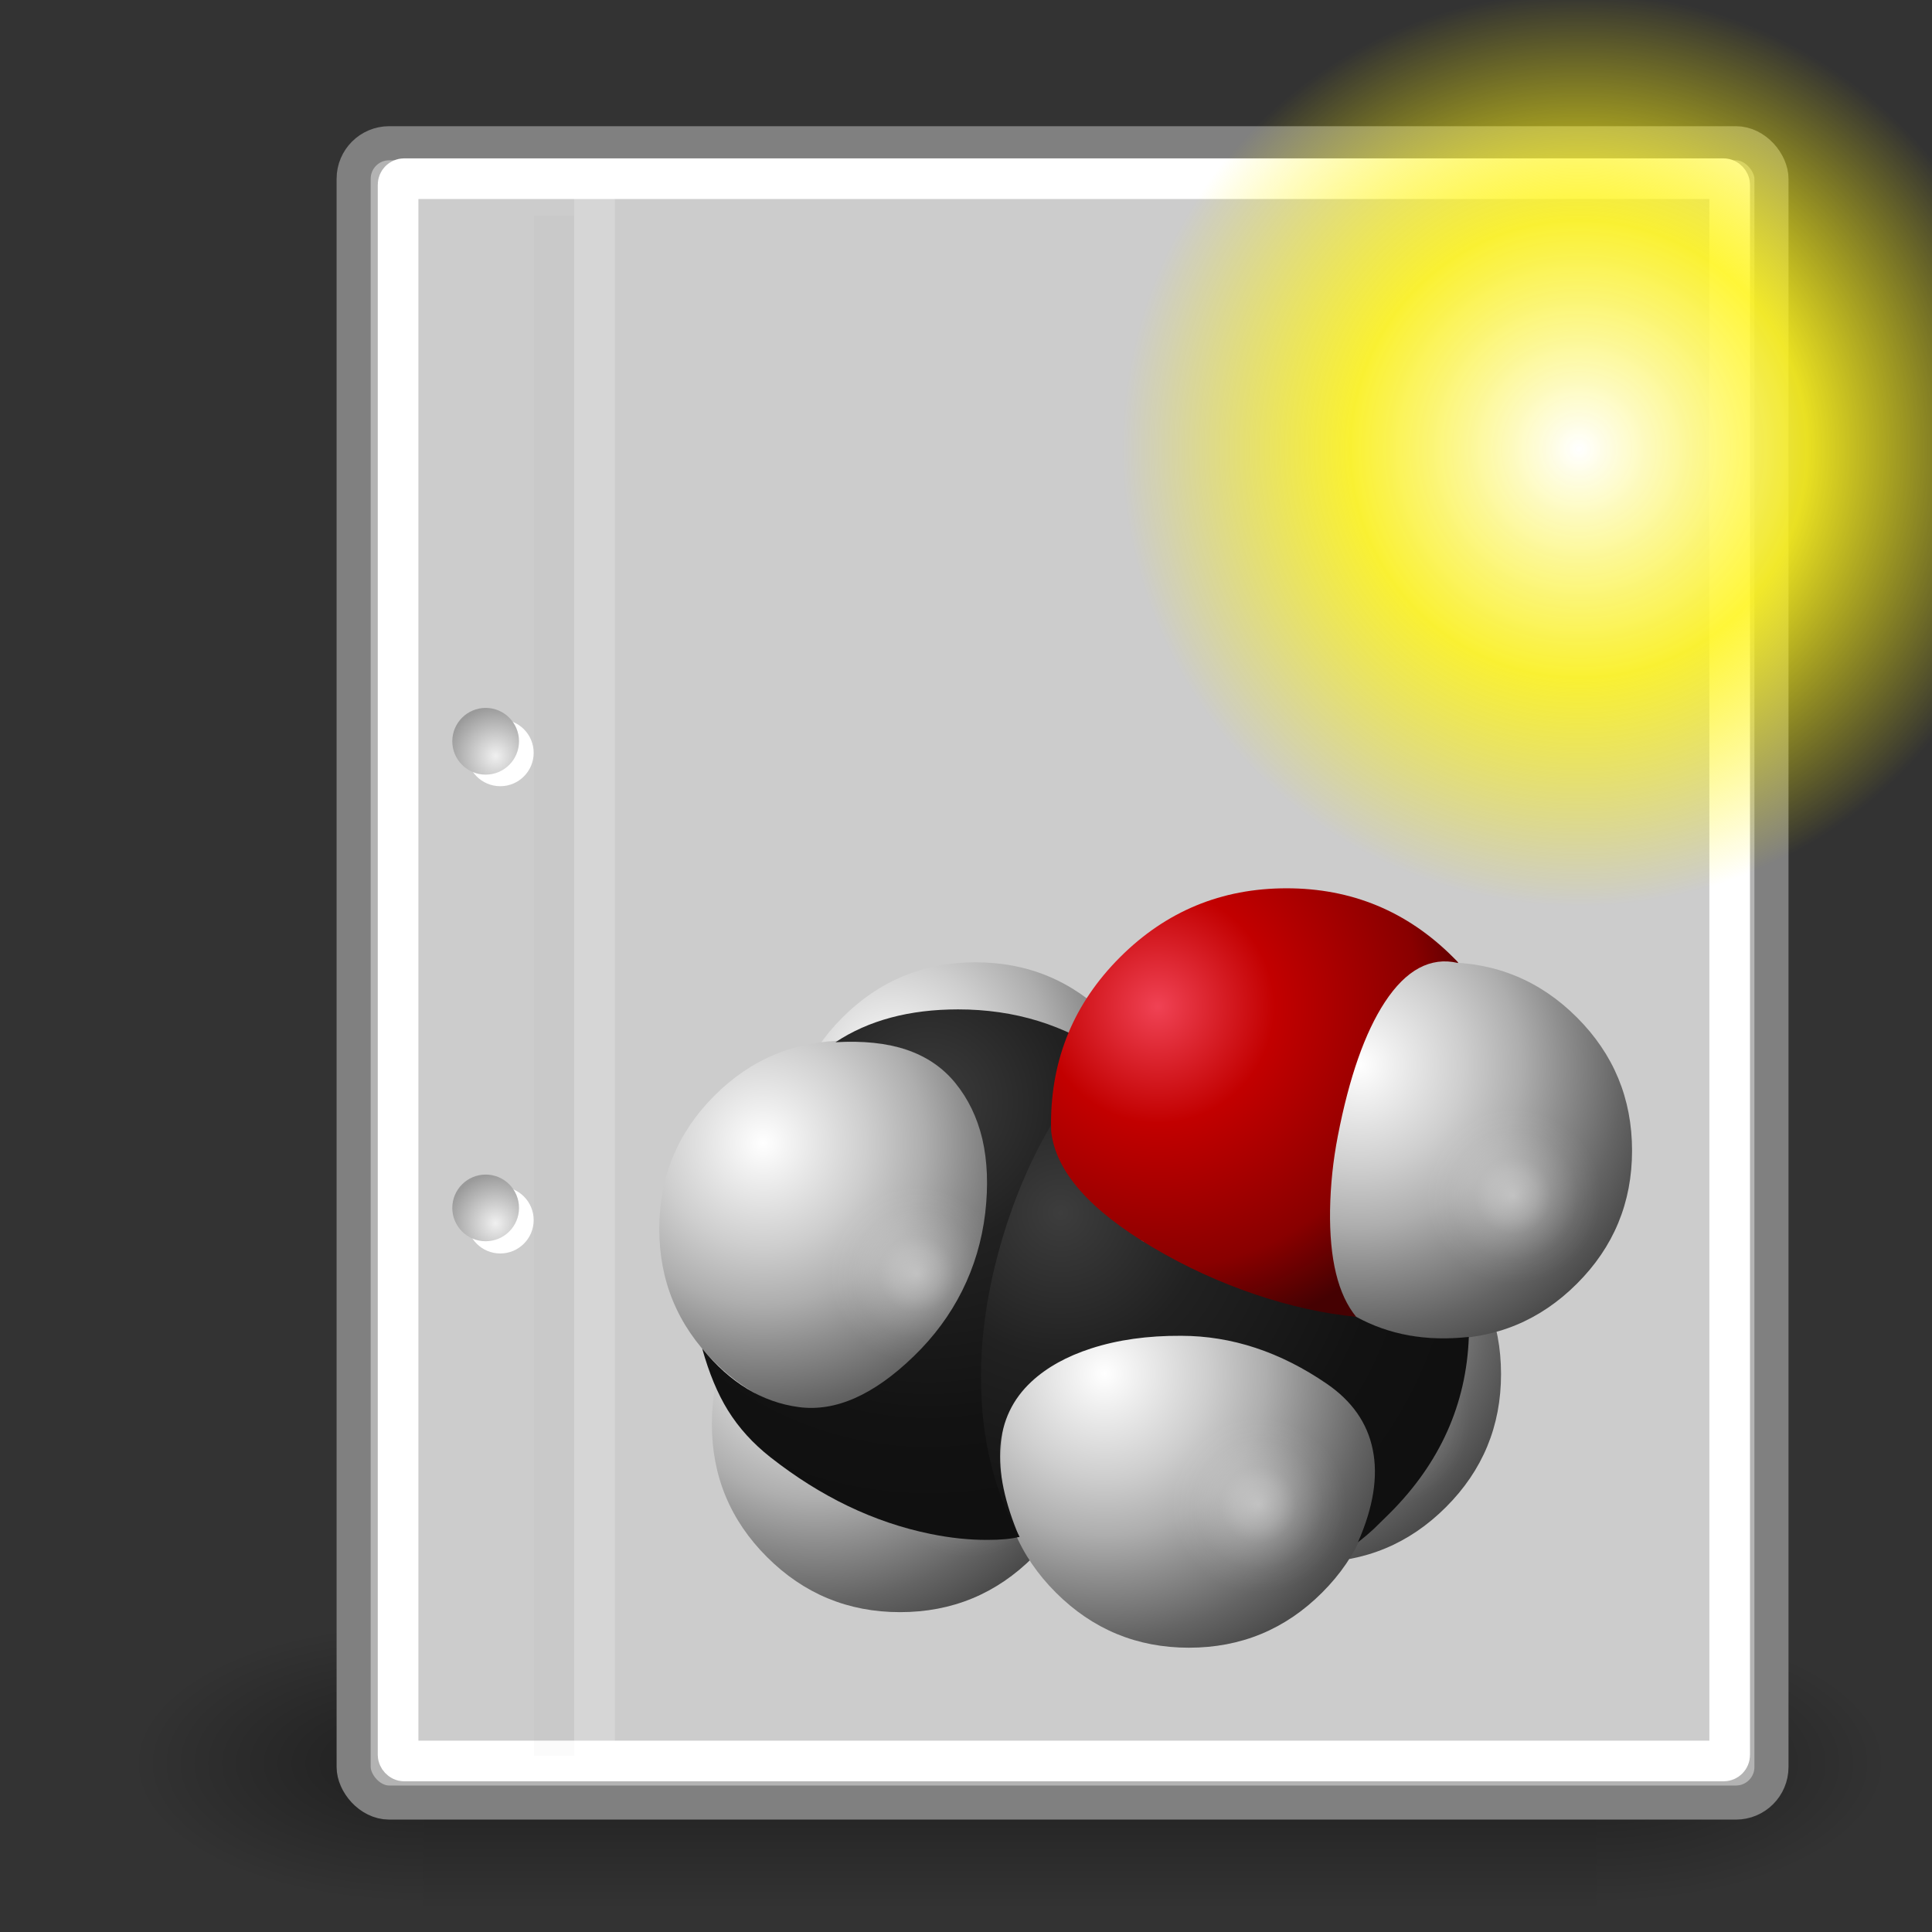 <?xml version="1.0" encoding="UTF-8" standalone="no"?>
<!-- Created with Inkscape (http://www.inkscape.org/) -->

<svg
   xmlns:dc="http://purl.org/dc/elements/1.1/"
   xmlns:cc="http://creativecommons.org/ns#"
   xmlns:rdf="http://www.w3.org/1999/02/22-rdf-syntax-ns#"
   xmlns:svg="http://www.w3.org/2000/svg"
   xmlns="http://www.w3.org/2000/svg"
   xmlns:xlink="http://www.w3.org/1999/xlink"
   xmlns:sodipodi="http://sodipodi.sourceforge.net/DTD/sodipodi-0.dtd"
   xmlns:inkscape="http://www.inkscape.org/namespaces/inkscape"
   width="64"
   height="64"
   id="svg249"
   sodipodi:version="0.32"
   inkscape:version="0.48.3.1 r9886"
   sodipodi:docname="NewProject.svg"
   inkscape:export-filename="/home/jimmac/gfx/novell/pdes/trunk/docs/BIGmime-text.png"
   inkscape:export-xdpi="240.00000"
   inkscape:export-ydpi="240.00000"
   inkscape:output_extension="org.inkscape.output.svg.inkscape"
   version="1.1">
  <rect width="100%" height="100%" fill="#333333" stroke="none"/>
  <defs
     id="defs3">
    <inkscape:perspective
       sodipodi:type="inkscape:persp3d"
       inkscape:vp_x="0 : 24 : 1"
       inkscape:vp_y="0 : 1000 : 0"
       inkscape:vp_z="48 : 24 : 1"
       inkscape:persp3d-origin="24 : 16 : 1"
       id="perspective69" />
    <radialGradient
       inkscape:collect="always"
       xlink:href="#linearGradient5060"
       id="radialGradient5031"
       gradientUnits="userSpaceOnUse"
       gradientTransform="matrix(-2.774,0,0,1.97,112.762,-872.885)"
       cx="605.714"
       cy="486.648"
       fx="605.714"
       fy="486.648"
       r="117.143" />
    <linearGradient
       inkscape:collect="always"
       id="linearGradient5060">
      <stop
         style="stop-color:black;stop-opacity:1;"
         offset="0"
         id="stop5062" />
      <stop
         style="stop-color:black;stop-opacity:0;"
         offset="1"
         id="stop5064" />
    </linearGradient>
    <radialGradient
       inkscape:collect="always"
       xlink:href="#linearGradient5060"
       id="radialGradient5029"
       gradientUnits="userSpaceOnUse"
       gradientTransform="matrix(2.774,0,0,1.97,-1891.633,-872.885)"
       cx="605.714"
       cy="486.648"
       fx="605.714"
       fy="486.648"
       r="117.143" />
    <linearGradient
       id="linearGradient5048">
      <stop
         style="stop-color:black;stop-opacity:0;"
         offset="0"
         id="stop5050" />
      <stop
         id="stop5056"
         offset="0.5"
         style="stop-color:black;stop-opacity:1;" />
      <stop
         style="stop-color:black;stop-opacity:0;"
         offset="1"
         id="stop5052" />
    </linearGradient>
    <linearGradient
       inkscape:collect="always"
       xlink:href="#linearGradient5048"
       id="linearGradient5027"
       gradientUnits="userSpaceOnUse"
       gradientTransform="matrix(2.774,0,0,1.97,-1892.179,-872.885)"
       x1="302.857"
       y1="366.648"
       x2="302.857"
       y2="609.505" />
    <linearGradient
       inkscape:collect="always"
       id="linearGradient4542">
      <stop
         style="stop-color:#000000;stop-opacity:1;"
         offset="0"
         id="stop4544" />
      <stop
         style="stop-color:#000000;stop-opacity:0;"
         offset="1"
         id="stop4546" />
    </linearGradient>
    <radialGradient
       inkscape:collect="always"
       xlink:href="#linearGradient4542"
       id="radialGradient4548"
       cx="24.307"
       cy="42.078"
       fx="24.307"
       fy="42.078"
       r="15.822"
       gradientTransform="matrix(1,0,0,0.285,0,30.089)"
       gradientUnits="userSpaceOnUse" />
    <linearGradient
       id="linearGradient15662">
      <stop
         style="stop-color:#ffffff;stop-opacity:1;"
         offset="0"
         id="stop15664" />
      <stop
         style="stop-color:#f8f8f8;stop-opacity:1;"
         offset="1"
         id="stop15666" />
    </linearGradient>
    <radialGradient
       gradientUnits="userSpaceOnUse"
       fy="64.568"
       fx="20.892"
       r="5.257"
       cy="64.568"
       cx="20.892"
       id="aigrd3">
      <stop
         id="stop15573"
         style="stop-color:#F0F0F0"
         offset="0" />
      <stop
         id="stop15575"
         style="stop-color:#9a9a9a;stop-opacity:1;"
         offset="1" />
    </radialGradient>
    <radialGradient
       gradientUnits="userSpaceOnUse"
       fy="114.568"
       fx="20.892"
       r="5.256"
       cy="114.568"
       cx="20.892"
       id="aigrd2">
      <stop
         id="stop15566"
         style="stop-color:#F0F0F0"
         offset="0" />
      <stop
         id="stop15568"
         style="stop-color:#9a9a9a;stop-opacity:1;"
         offset="1" />
    </radialGradient>
    <linearGradient
       id="linearGradient269">
      <stop
         style="stop-color:#a3a3a3;stop-opacity:1;"
         offset="0"
         id="stop270" />
      <stop
         style="stop-color:#4c4c4c;stop-opacity:1;"
         offset="1"
         id="stop271" />
    </linearGradient>
    <linearGradient
       id="linearGradient259">
      <stop
         style="stop-color:#fafafa;stop-opacity:1;"
         offset="0"
         id="stop260" />
      <stop
         style="stop-color:#bbbbbb;stop-opacity:1;"
         offset="1"
         id="stop261" />
    </linearGradient>
    <linearGradient
       id="linearGradient12512">
      <stop
         style="stop-color:#ffffff;stop-opacity:1;"
         offset="0"
         id="stop12513" />
      <stop
         style="stop-color:#fff520;stop-opacity:0.891;"
         offset="0.5"
         id="stop12517" />
      <stop
         style="stop-color:#fff300;stop-opacity:0;"
         offset="1"
         id="stop12514" />
    </linearGradient>
    <radialGradient
       inkscape:collect="always"
       xlink:href="#linearGradient12512"
       id="radialGradient278"
       gradientUnits="userSpaceOnUse"
       cx="55"
       cy="125"
       fx="55"
       fy="125"
       r="14.375" />
    <radialGradient
       inkscape:collect="always"
       xlink:href="#aigrd2"
       id="radialGradient2283"
       gradientUnits="userSpaceOnUse"
       gradientTransform="matrix(0.23,0,0,0.23,4.614,3.98)"
       cx="20.892"
       cy="114.568"
       fx="20.892"
       fy="114.568"
       r="5.256" />
    <radialGradient
       inkscape:collect="always"
       xlink:href="#aigrd3"
       id="radialGradient2285"
       gradientUnits="userSpaceOnUse"
       gradientTransform="matrix(0.23,0,0,0.23,4.614,3.98)"
       cx="20.892"
       cy="64.568"
       fx="20.892"
       fy="64.568"
       r="5.257" />
    <radialGradient
       id="Grad1"
       gradientUnits="userSpaceOnUse"
       gradientTransform="matrix(0.203,0,0,0.203,192.1,135.25)"
       r="819.2"
       cx="0"
       cy="0">
      <stop
         offset="0.0"
         stop-color="#FFFFFF"
         id="stop3889" />
      <stop
         offset="0.333"
         stop-color="#CECECE"
         id="stop3891" />
      <stop
         offset="0.518"
         stop-color="#AEAEAE"
         id="stop3893" />
      <stop
         offset="0.651"
         stop-color="#8F8F8F"
         id="stop3895" />
      <stop
         offset="0.847"
         stop-color="#646464"
         id="stop3897" />
      <stop
         offset="1.0"
         stop-color="#484848"
         id="stop3899" />
    </radialGradient>
    <radialGradient
       id="Grad2"
       gradientUnits="userSpaceOnUse"
       gradientTransform="matrix(0.057,0,0,0.057,274.2,205.2)"
       r="819.2"
       cx="0"
       cy="0">
      <stop
         offset="0.0"
         stop-color="#FFFFFF"
         stop-opacity="0.451"
         id="stop3902" />
      <stop
         offset="0.271"
         stop-color="#FFFFFF"
         stop-opacity="0.306"
         id="stop3904" />
      <stop
         offset="0.439"
         stop-color="#FFFFFF"
         stop-opacity="0.176"
         id="stop3906" />
      <stop
         offset="0.741"
         stop-color="#FFFFFF"
         stop-opacity="0.051"
         id="stop3908" />
      <stop
         offset="1.0"
         stop-color="#FFFFFF"
         stop-opacity="0.0"
         id="stop3910" />
    </radialGradient>
    <radialGradient
       id="Grad3"
       gradientUnits="userSpaceOnUse"
       gradientTransform="matrix(0.203,0,0,0.203,151.75,281.3)"
       r="819.2"
       cx="0"
       cy="0">
      <stop
         offset="0.0"
         stop-color="#FFFFFF"
         id="stop3913" />
      <stop
         offset="0.333"
         stop-color="#CECECE"
         id="stop3915" />
      <stop
         offset="0.518"
         stop-color="#AEAEAE"
         id="stop3917" />
      <stop
         offset="0.651"
         stop-color="#8F8F8F"
         id="stop3919" />
      <stop
         offset="0.847"
         stop-color="#646464"
         id="stop3921" />
      <stop
         offset="1.0"
         stop-color="#484848"
         id="stop3923" />
    </radialGradient>
    <radialGradient
       id="Grad4"
       gradientUnits="userSpaceOnUse"
       gradientTransform="matrix(0.057,0,0,0.057,233.9,351.25)"
       r="819.2"
       cx="0"
       cy="0">
      <stop
         offset="0.0"
         stop-color="#FFFFFF"
         stop-opacity="0.451"
         id="stop3926" />
      <stop
         offset="0.271"
         stop-color="#FFFFFF"
         stop-opacity="0.306"
         id="stop3928" />
      <stop
         offset="0.439"
         stop-color="#FFFFFF"
         stop-opacity="0.176"
         id="stop3930" />
      <stop
         offset="0.741"
         stop-color="#FFFFFF"
         stop-opacity="0.051"
         id="stop3932" />
      <stop
         offset="1.0"
         stop-color="#FFFFFF"
         stop-opacity="0.0"
         id="stop3934" />
    </radialGradient>
    <radialGradient
       id="Grad5"
       gradientUnits="userSpaceOnUse"
       gradientTransform="matrix(0.203,0,0,0.203,123.65,177.05)"
       r="819.2"
       cx="0"
       cy="0">
      <stop
         offset="0.0"
         stop-color="#FFFFFF"
         id="stop3937" />
      <stop
         offset="0.333"
         stop-color="#CECECE"
         id="stop3939" />
      <stop
         offset="0.518"
         stop-color="#AEAEAE"
         id="stop3941" />
      <stop
         offset="0.651"
         stop-color="#8F8F8F"
         id="stop3943" />
      <stop
         offset="0.847"
         stop-color="#646464"
         id="stop3945" />
      <stop
         offset="1.0"
         stop-color="#484848"
         id="stop3947" />
    </radialGradient>
    <radialGradient
       id="Grad6"
       gradientUnits="userSpaceOnUse"
       gradientTransform="matrix(0.057,0,0,0.057,205.75,247)"
       r="819.2"
       cx="0"
       cy="0">
      <stop
         offset="0.0"
         stop-color="#FFFFFF"
         stop-opacity="0.451"
         id="stop3950" />
      <stop
         offset="0.271"
         stop-color="#FFFFFF"
         stop-opacity="0.306"
         id="stop3952" />
      <stop
         offset="0.439"
         stop-color="#FFFFFF"
         stop-opacity="0.176"
         id="stop3954" />
      <stop
         offset="0.741"
         stop-color="#FFFFFF"
         stop-opacity="0.051"
         id="stop3956" />
      <stop
         offset="1.0"
         stop-color="#FFFFFF"
         stop-opacity="0.0"
         id="stop3958" />
    </radialGradient>
    <radialGradient
       id="Grad7"
       gradientUnits="userSpaceOnUse"
       gradientTransform="matrix(0.203,0,0,0.203,372.25,254.65)"
       r="819.2"
       cx="0"
       cy="0">
      <stop
         offset="0.0"
         stop-color="#FFFFFF"
         id="stop3961" />
      <stop
         offset="0.333"
         stop-color="#CECECE"
         id="stop3963" />
      <stop
         offset="0.518"
         stop-color="#AEAEAE"
         id="stop3965" />
      <stop
         offset="0.651"
         stop-color="#8F8F8F"
         id="stop3967" />
      <stop
         offset="0.847"
         stop-color="#646464"
         id="stop3969" />
      <stop
         offset="1.0"
         stop-color="#484848"
         id="stop3971" />
    </radialGradient>
    <radialGradient
       id="Grad8"
       gradientUnits="userSpaceOnUse"
       gradientTransform="matrix(0.057,0,0,0.057,454.4,324.6)"
       r="819.2"
       cx="0"
       cy="0">
      <stop
         offset="0.0"
         stop-color="#FFFFFF"
         stop-opacity="0.451"
         id="stop3974" />
      <stop
         offset="0.271"
         stop-color="#FFFFFF"
         stop-opacity="0.306"
         id="stop3976" />
      <stop
         offset="0.439"
         stop-color="#FFFFFF"
         stop-opacity="0.176"
         id="stop3978" />
      <stop
         offset="0.741"
         stop-color="#FFFFFF"
         stop-opacity="0.051"
         id="stop3980" />
      <stop
         offset="1.0"
         stop-color="#FFFFFF"
         stop-opacity="0.0"
         id="stop3982" />
    </radialGradient>
    <radialGradient
       id="Grad9"
       gradientUnits="userSpaceOnUse"
       gradientTransform="matrix(0.203,0,0,0.203,442.25,135.25)"
       r="819.2"
       cx="0"
       cy="0">
      <stop
         offset="0.0"
         stop-color="#FFFFFF"
         id="stop3985" />
      <stop
         offset="0.333"
         stop-color="#CECECE"
         id="stop3987" />
      <stop
         offset="0.518"
         stop-color="#AEAEAE"
         id="stop3989" />
      <stop
         offset="0.651"
         stop-color="#8F8F8F"
         id="stop3991" />
      <stop
         offset="0.847"
         stop-color="#646464"
         id="stop3993" />
      <stop
         offset="1.0"
         stop-color="#484848"
         id="stop3995" />
    </radialGradient>
    <radialGradient
       id="Grad10"
       gradientUnits="userSpaceOnUse"
       gradientTransform="matrix(0.057,0,0,0.057,524.35,205.2)"
       r="819.2"
       cx="0"
       cy="0">
      <stop
         offset="0.0"
         stop-color="#FFFFFF"
         stop-opacity="0.451"
         id="stop3998" />
      <stop
         offset="0.271"
         stop-color="#FFFFFF"
         stop-opacity="0.306"
         id="stop4000" />
      <stop
         offset="0.439"
         stop-color="#FFFFFF"
         stop-opacity="0.176"
         id="stop4002" />
      <stop
         offset="0.741"
         stop-color="#FFFFFF"
         stop-opacity="0.051"
         id="stop4004" />
      <stop
         offset="1.0"
         stop-color="#FFFFFF"
         stop-opacity="0.0"
         id="stop4006" />
    </radialGradient>
    <radialGradient
       id="Grad11"
       gradientUnits="userSpaceOnUse"
       gradientTransform="matrix(0.203,0,0,0.203,306.1,300.3)"
       r="819.2"
       cx="0"
       cy="0">
      <stop
         offset="0.0"
         stop-color="#FFFFFF"
         id="stop4009" />
      <stop
         offset="0.333"
         stop-color="#CECECE"
         id="stop4011" />
      <stop
         offset="0.518"
         stop-color="#AEAEAE"
         id="stop4013" />
      <stop
         offset="0.651"
         stop-color="#8F8F8F"
         id="stop4015" />
      <stop
         offset="0.847"
         stop-color="#646464"
         id="stop4017" />
      <stop
         offset="1.0"
         stop-color="#484848"
         id="stop4019" />
    </radialGradient>
    <radialGradient
       id="Grad12"
       gradientUnits="userSpaceOnUse"
       gradientTransform="matrix(0.057,0,0,0.057,388.25,370.25)"
       r="819.2"
       cx="0"
       cy="0">
      <stop
         offset="0.0"
         stop-color="#FFFFFF"
         stop-opacity="0.451"
         id="stop4022" />
      <stop
         offset="0.271"
         stop-color="#FFFFFF"
         stop-opacity="0.306"
         id="stop4024" />
      <stop
         offset="0.439"
         stop-color="#FFFFFF"
         stop-opacity="0.176"
         id="stop4026" />
      <stop
         offset="0.741"
         stop-color="#FFFFFF"
         stop-opacity="0.051"
         id="stop4028" />
      <stop
         offset="1.0"
         stop-color="#FFFFFF"
         stop-opacity="0.0"
         id="stop4030" />
    </radialGradient>
    <radialGradient
       id="Grad13"
       gradientUnits="userSpaceOnUse"
       gradientTransform="matrix(0.293,0,0,0.293,282.6,214.3)"
       r="819.2"
       cx="0"
       cy="0">
      <stop
         offset="0.0"
         stop-color="#3D3D3D"
         id="stop4033" />
      <stop
         offset="0.322"
         stop-color="#212121"
         id="stop4035" />
      <stop
         offset="0.722"
         stop-color="#121212"
         id="stop4037" />
      <stop
         offset="0.929"
         stop-color="#101010"
         id="stop4039" />
    </radialGradient>
    <radialGradient
       id="Grad14"
       gradientUnits="userSpaceOnUse"
       gradientTransform="matrix(0.291,0,0,0.291,211.9,155)"
       r="819.2"
       cx="0"
       cy="0">
      <stop
         offset="0.0"
         stop-color="#3D3D3D"
         id="stop4042" />
      <stop
         offset="0.322"
         stop-color="#212121"
         id="stop4044" />
      <stop
         offset="0.722"
         stop-color="#121212"
         id="stop4046" />
      <stop
         offset="0.929"
         stop-color="#101010"
         id="stop4048" />
    </radialGradient>
    <radialGradient
       id="Grad15"
       gradientUnits="userSpaceOnUse"
       gradientTransform="matrix(0.236,0,0,0.236,334.5,104.15)"
       r="819.2"
       cx="0"
       cy="0">
      <stop
         offset="0.0"
         stop-color="#F04254"
         id="stop4051" />
      <stop
         offset="0.322"
         stop-color="#C20000"
         id="stop4053" />
      <stop
         offset="0.722"
         stop-color="#890000"
         id="stop4055" />
      <stop
         offset="0.929"
         stop-color="#450102"
         id="stop4057" />
    </radialGradient>
    <radialGradient
       inkscape:collect="always"
       xlink:href="#linearGradient259-6"
       id="radialGradient7972-2"
       gradientUnits="userSpaceOnUse"
       gradientTransform="matrix(1.293,0,0,1.401,130.644,-80.973)"
       cx="33.967"
       cy="35.737"
       fx="33.967"
       fy="35.737"
       r="86.708" />
    <linearGradient
       id="linearGradient259-6">
      <stop
         style="stop-color:#fafafa;stop-opacity:1;"
         offset="0"
         id="stop260-1" />
      <stop
         style="stop-color:#bbbbbb;stop-opacity:1;"
         offset="1"
         id="stop261-5" />
    </linearGradient>
    <radialGradient
       inkscape:collect="always"
       xlink:href="#linearGradient269-7"
       id="radialGradient7974-0"
       gradientUnits="userSpaceOnUse"
       gradientTransform="matrix(1.303,0,0,1.39,135.157,-80.103)"
       cx="8.824"
       cy="3.756"
       fx="8.824"
       fy="3.756"
       r="37.752" />
    <linearGradient
       id="linearGradient269-7">
      <stop
         style="stop-color:#a3a3a3;stop-opacity:1;"
         offset="0"
         id="stop270-6" />
      <stop
         style="stop-color:#4c4c4c;stop-opacity:1;"
         offset="1"
         id="stop271-3" />
    </linearGradient>
    <radialGradient
       id="Grad1-4"
       gradientUnits="userSpaceOnUse"
       gradientTransform="matrix(0.203,0,0,0.203,192.1,135.25)"
       r="819.2"
       cx="0"
       cy="0">
      <stop
         offset="0.0"
         stop-color="#FFFFFF"
         id="stop3889-5" />
      <stop
         offset="0.333"
         stop-color="#CECECE"
         id="stop3891-4" />
      <stop
         offset="0.518"
         stop-color="#AEAEAE"
         id="stop3893-3" />
      <stop
         offset="0.651"
         stop-color="#8F8F8F"
         id="stop3895-6" />
      <stop
         offset="0.847"
         stop-color="#646464"
         id="stop3897-4" />
      <stop
         offset="1.0"
         stop-color="#484848"
         id="stop3899-4" />
    </radialGradient>
    <radialGradient
       id="Grad2-8"
       gradientUnits="userSpaceOnUse"
       gradientTransform="matrix(0.057,0,0,0.057,274.2,205.2)"
       r="819.2"
       cx="0"
       cy="0">
      <stop
         offset="0.0"
         stop-color="#FFFFFF"
         stop-opacity="0.451"
         id="stop3902-1" />
      <stop
         offset="0.271"
         stop-color="#FFFFFF"
         stop-opacity="0.306"
         id="stop3904-4" />
      <stop
         offset="0.439"
         stop-color="#FFFFFF"
         stop-opacity="0.176"
         id="stop3906-4" />
      <stop
         offset="0.741"
         stop-color="#FFFFFF"
         stop-opacity="0.051"
         id="stop3908-6" />
      <stop
         offset="1.0"
         stop-color="#FFFFFF"
         stop-opacity="0.0"
         id="stop3910-7" />
    </radialGradient>
    <radialGradient
       id="Grad3-7"
       gradientUnits="userSpaceOnUse"
       gradientTransform="matrix(0.203,0,0,0.203,151.75,281.3)"
       r="819.2"
       cx="0"
       cy="0">
      <stop
         offset="0.0"
         stop-color="#FFFFFF"
         id="stop3913-7" />
      <stop
         offset="0.333"
         stop-color="#CECECE"
         id="stop3915-9" />
      <stop
         offset="0.518"
         stop-color="#AEAEAE"
         id="stop3917-1" />
      <stop
         offset="0.651"
         stop-color="#8F8F8F"
         id="stop3919-1" />
      <stop
         offset="0.847"
         stop-color="#646464"
         id="stop3921-7" />
      <stop
         offset="1.0"
         stop-color="#484848"
         id="stop3923-8" />
    </radialGradient>
    <radialGradient
       id="Grad4-5"
       gradientUnits="userSpaceOnUse"
       gradientTransform="matrix(0.057,0,0,0.057,233.9,351.25)"
       r="819.2"
       cx="0"
       cy="0">
      <stop
         offset="0.0"
         stop-color="#FFFFFF"
         stop-opacity="0.451"
         id="stop3926-0" />
      <stop
         offset="0.271"
         stop-color="#FFFFFF"
         stop-opacity="0.306"
         id="stop3928-2" />
      <stop
         offset="0.439"
         stop-color="#FFFFFF"
         stop-opacity="0.176"
         id="stop3930-6" />
      <stop
         offset="0.741"
         stop-color="#FFFFFF"
         stop-opacity="0.051"
         id="stop3932-0" />
      <stop
         offset="1.0"
         stop-color="#FFFFFF"
         stop-opacity="0.0"
         id="stop3934-5" />
    </radialGradient>
    <radialGradient
       id="Grad5-1"
       gradientUnits="userSpaceOnUse"
       gradientTransform="matrix(0.203,0,0,0.203,123.65,177.05)"
       r="819.2"
       cx="0"
       cy="0">
      <stop
         offset="0.0"
         stop-color="#FFFFFF"
         id="stop3937-7" />
      <stop
         offset="0.333"
         stop-color="#CECECE"
         id="stop3939-3" />
      <stop
         offset="0.518"
         stop-color="#AEAEAE"
         id="stop3941-5" />
      <stop
         offset="0.651"
         stop-color="#8F8F8F"
         id="stop3943-8" />
      <stop
         offset="0.847"
         stop-color="#646464"
         id="stop3945-0" />
      <stop
         offset="1.0"
         stop-color="#484848"
         id="stop3947-2" />
    </radialGradient>
    <radialGradient
       id="Grad6-2"
       gradientUnits="userSpaceOnUse"
       gradientTransform="matrix(0.057,0,0,0.057,205.75,247)"
       r="819.2"
       cx="0"
       cy="0">
      <stop
         offset="0.0"
         stop-color="#FFFFFF"
         stop-opacity="0.451"
         id="stop3950-5" />
      <stop
         offset="0.271"
         stop-color="#FFFFFF"
         stop-opacity="0.306"
         id="stop3952-0" />
      <stop
         offset="0.439"
         stop-color="#FFFFFF"
         stop-opacity="0.176"
         id="stop3954-7" />
      <stop
         offset="0.741"
         stop-color="#FFFFFF"
         stop-opacity="0.051"
         id="stop3956-0" />
      <stop
         offset="1.0"
         stop-color="#FFFFFF"
         stop-opacity="0.0"
         id="stop3958-8" />
    </radialGradient>
    <radialGradient
       id="Grad7-8"
       gradientUnits="userSpaceOnUse"
       gradientTransform="matrix(0.203,0,0,0.203,372.25,254.65)"
       r="819.2"
       cx="0"
       cy="0">
      <stop
         offset="0.0"
         stop-color="#FFFFFF"
         id="stop3961-4" />
      <stop
         offset="0.333"
         stop-color="#CECECE"
         id="stop3963-2" />
      <stop
         offset="0.518"
         stop-color="#AEAEAE"
         id="stop3965-6" />
      <stop
         offset="0.651"
         stop-color="#8F8F8F"
         id="stop3967-3" />
      <stop
         offset="0.847"
         stop-color="#646464"
         id="stop3969-1" />
      <stop
         offset="1.0"
         stop-color="#484848"
         id="stop3971-3" />
    </radialGradient>
    <radialGradient
       id="Grad8-2"
       gradientUnits="userSpaceOnUse"
       gradientTransform="matrix(0.057,0,0,0.057,454.4,324.6)"
       r="819.2"
       cx="0"
       cy="0">
      <stop
         offset="0.0"
         stop-color="#FFFFFF"
         stop-opacity="0.451"
         id="stop3974-4" />
      <stop
         offset="0.271"
         stop-color="#FFFFFF"
         stop-opacity="0.306"
         id="stop3976-5" />
      <stop
         offset="0.439"
         stop-color="#FFFFFF"
         stop-opacity="0.176"
         id="stop3978-9" />
      <stop
         offset="0.741"
         stop-color="#FFFFFF"
         stop-opacity="0.051"
         id="stop3980-3" />
      <stop
         offset="1.0"
         stop-color="#FFFFFF"
         stop-opacity="0.0"
         id="stop3982-2" />
    </radialGradient>
    <radialGradient
       id="Grad9-2"
       gradientUnits="userSpaceOnUse"
       gradientTransform="matrix(0.203,0,0,0.203,442.25,135.25)"
       r="819.2"
       cx="0"
       cy="0">
      <stop
         offset="0.0"
         stop-color="#FFFFFF"
         id="stop3985-7" />
      <stop
         offset="0.333"
         stop-color="#CECECE"
         id="stop3987-1" />
      <stop
         offset="0.518"
         stop-color="#AEAEAE"
         id="stop3989-2" />
      <stop
         offset="0.651"
         stop-color="#8F8F8F"
         id="stop3991-2" />
      <stop
         offset="0.847"
         stop-color="#646464"
         id="stop3993-2" />
      <stop
         offset="1.0"
         stop-color="#484848"
         id="stop3995-1" />
    </radialGradient>
    <radialGradient
       id="Grad10-8"
       gradientUnits="userSpaceOnUse"
       gradientTransform="matrix(0.057,0,0,0.057,524.35,205.2)"
       r="819.2"
       cx="0"
       cy="0">
      <stop
         offset="0.0"
         stop-color="#FFFFFF"
         stop-opacity="0.451"
         id="stop3998-7" />
      <stop
         offset="0.271"
         stop-color="#FFFFFF"
         stop-opacity="0.306"
         id="stop4000-9" />
      <stop
         offset="0.439"
         stop-color="#FFFFFF"
         stop-opacity="0.176"
         id="stop4002-8" />
      <stop
         offset="0.741"
         stop-color="#FFFFFF"
         stop-opacity="0.051"
         id="stop4004-1" />
      <stop
         offset="1.0"
         stop-color="#FFFFFF"
         stop-opacity="0.0"
         id="stop4006-2" />
    </radialGradient>
    <radialGradient
       id="Grad11-5"
       gradientUnits="userSpaceOnUse"
       gradientTransform="matrix(0.203,0,0,0.203,306.1,300.3)"
       r="819.2"
       cx="0"
       cy="0">
      <stop
         offset="0.0"
         stop-color="#FFFFFF"
         id="stop4009-1" />
      <stop
         offset="0.333"
         stop-color="#CECECE"
         id="stop4011-1" />
      <stop
         offset="0.518"
         stop-color="#AEAEAE"
         id="stop4013-5" />
      <stop
         offset="0.651"
         stop-color="#8F8F8F"
         id="stop4015-1" />
      <stop
         offset="0.847"
         stop-color="#646464"
         id="stop4017-1" />
      <stop
         offset="1.0"
         stop-color="#484848"
         id="stop4019-2" />
    </radialGradient>
    <radialGradient
       id="Grad12-3"
       gradientUnits="userSpaceOnUse"
       gradientTransform="matrix(0.057,0,0,0.057,388.25,370.25)"
       r="819.2"
       cx="0"
       cy="0">
      <stop
         offset="0.0"
         stop-color="#FFFFFF"
         stop-opacity="0.451"
         id="stop4022-7" />
      <stop
         offset="0.271"
         stop-color="#FFFFFF"
         stop-opacity="0.306"
         id="stop4024-5" />
      <stop
         offset="0.439"
         stop-color="#FFFFFF"
         stop-opacity="0.176"
         id="stop4026-6" />
      <stop
         offset="0.741"
         stop-color="#FFFFFF"
         stop-opacity="0.051"
         id="stop4028-2" />
      <stop
         offset="1.0"
         stop-color="#FFFFFF"
         stop-opacity="0.0"
         id="stop4030-8" />
    </radialGradient>
    <radialGradient
       id="Grad13-1"
       gradientUnits="userSpaceOnUse"
       gradientTransform="matrix(0.293,0,0,0.293,282.6,214.3)"
       r="819.2"
       cx="0"
       cy="0">
      <stop
         offset="0.0"
         stop-color="#3D3D3D"
         id="stop4033-9" />
      <stop
         offset="0.322"
         stop-color="#212121"
         id="stop4035-9" />
      <stop
         offset="0.722"
         stop-color="#121212"
         id="stop4037-4" />
      <stop
         offset="0.929"
         stop-color="#101010"
         id="stop4039-4" />
    </radialGradient>
    <radialGradient
       id="Grad14-3"
       gradientUnits="userSpaceOnUse"
       gradientTransform="matrix(0.291,0,0,0.291,211.9,155)"
       r="819.2"
       cx="0"
       cy="0">
      <stop
         offset="0.0"
         stop-color="#3D3D3D"
         id="stop4042-1" />
      <stop
         offset="0.322"
         stop-color="#212121"
         id="stop4044-5" />
      <stop
         offset="0.722"
         stop-color="#121212"
         id="stop4046-8" />
      <stop
         offset="0.929"
         stop-color="#101010"
         id="stop4048-5" />
    </radialGradient>
    <radialGradient
       id="Grad15-9"
       gradientUnits="userSpaceOnUse"
       gradientTransform="matrix(0.236,0,0,0.236,334.5,104.15)"
       r="819.2"
       cx="0"
       cy="0">
      <stop
         offset="0.0"
         stop-color="#F04254"
         id="stop4051-9" />
      <stop
         offset="0.322"
         stop-color="#C20000"
         id="stop4053-3" />
      <stop
         offset="0.722"
         stop-color="#890000"
         id="stop4055-9" />
      <stop
         offset="0.929"
         stop-color="#450102"
         id="stop4057-9" />
    </radialGradient>
    <radialGradient
       id="Grad1-1"
       gradientUnits="userSpaceOnUse"
       gradientTransform="matrix(0.203,0,0,0.203,192.1,135.25)"
       r="819.2"
       cx="0"
       cy="0">
      <stop
         offset="0.0"
         stop-color="#FFFFFF"
         id="stop3889-9" />
      <stop
         offset="0.333"
         stop-color="#CECECE"
         id="stop3891-42" />
      <stop
         offset="0.518"
         stop-color="#AEAEAE"
         id="stop3893-2" />
      <stop
         offset="0.651"
         stop-color="#8F8F8F"
         id="stop3895-5" />
      <stop
         offset="0.847"
         stop-color="#646464"
         id="stop3897-6" />
      <stop
         offset="1.0"
         stop-color="#484848"
         id="stop3899-8" />
    </radialGradient>
    <radialGradient
       id="Grad2-1"
       gradientUnits="userSpaceOnUse"
       gradientTransform="matrix(0.057,0,0,0.057,274.2,205.2)"
       r="819.2"
       cx="0"
       cy="0">
      <stop
         offset="0.0"
         stop-color="#FFFFFF"
         stop-opacity="0.451"
         id="stop3902-9" />
      <stop
         offset="0.271"
         stop-color="#FFFFFF"
         stop-opacity="0.306"
         id="stop3904-7" />
      <stop
         offset="0.439"
         stop-color="#FFFFFF"
         stop-opacity="0.176"
         id="stop3906-0" />
      <stop
         offset="0.741"
         stop-color="#FFFFFF"
         stop-opacity="0.051"
         id="stop3908-0" />
      <stop
         offset="1.0"
         stop-color="#FFFFFF"
         stop-opacity="0.0"
         id="stop3910-5" />
    </radialGradient>
    <radialGradient
       id="Grad3-6"
       gradientUnits="userSpaceOnUse"
       gradientTransform="matrix(0.203,0,0,0.203,151.75,281.3)"
       r="819.2"
       cx="0"
       cy="0">
      <stop
         offset="0.0"
         stop-color="#FFFFFF"
         id="stop3913-8" />
      <stop
         offset="0.333"
         stop-color="#CECECE"
         id="stop3915-6" />
      <stop
         offset="0.518"
         stop-color="#AEAEAE"
         id="stop3917-2" />
      <stop
         offset="0.651"
         stop-color="#8F8F8F"
         id="stop3919-8" />
      <stop
         offset="0.847"
         stop-color="#646464"
         id="stop3921-8" />
      <stop
         offset="1.0"
         stop-color="#484848"
         id="stop3923-9" />
    </radialGradient>
    <radialGradient
       id="Grad4-52"
       gradientUnits="userSpaceOnUse"
       gradientTransform="matrix(0.057,0,0,0.057,233.9,351.25)"
       r="819.2"
       cx="0"
       cy="0">
      <stop
         offset="0.0"
         stop-color="#FFFFFF"
         stop-opacity="0.451"
         id="stop3926-04" />
      <stop
         offset="0.271"
         stop-color="#FFFFFF"
         stop-opacity="0.306"
         id="stop3928-5" />
      <stop
         offset="0.439"
         stop-color="#FFFFFF"
         stop-opacity="0.176"
         id="stop3930-7" />
      <stop
         offset="0.741"
         stop-color="#FFFFFF"
         stop-opacity="0.051"
         id="stop3932-9" />
      <stop
         offset="1.0"
         stop-color="#FFFFFF"
         stop-opacity="0.0"
         id="stop3934-56" />
    </radialGradient>
    <radialGradient
       id="Grad5-0"
       gradientUnits="userSpaceOnUse"
       gradientTransform="matrix(0.203,0,0,0.203,123.65,177.05)"
       r="819.2"
       cx="0"
       cy="0">
      <stop
         offset="0.0"
         stop-color="#FFFFFF"
         id="stop3937-75" />
      <stop
         offset="0.333"
         stop-color="#CECECE"
         id="stop3939-6" />
      <stop
         offset="0.518"
         stop-color="#AEAEAE"
         id="stop3941-1" />
      <stop
         offset="0.651"
         stop-color="#8F8F8F"
         id="stop3943-0" />
      <stop
         offset="0.847"
         stop-color="#646464"
         id="stop3945-3" />
      <stop
         offset="1.0"
         stop-color="#484848"
         id="stop3947-7" />
    </radialGradient>
    <radialGradient
       id="Grad6-0"
       gradientUnits="userSpaceOnUse"
       gradientTransform="matrix(0.057,0,0,0.057,205.75,247)"
       r="819.2"
       cx="0"
       cy="0">
      <stop
         offset="0.0"
         stop-color="#FFFFFF"
         stop-opacity="0.451"
         id="stop3950-4" />
      <stop
         offset="0.271"
         stop-color="#FFFFFF"
         stop-opacity="0.306"
         id="stop3952-8" />
      <stop
         offset="0.439"
         stop-color="#FFFFFF"
         stop-opacity="0.176"
         id="stop3954-0" />
      <stop
         offset="0.741"
         stop-color="#FFFFFF"
         stop-opacity="0.051"
         id="stop3956-6" />
      <stop
         offset="1.0"
         stop-color="#FFFFFF"
         stop-opacity="0.0"
         id="stop3958-9" />
    </radialGradient>
    <radialGradient
       id="Grad7-5"
       gradientUnits="userSpaceOnUse"
       gradientTransform="matrix(0.203,0,0,0.203,372.25,254.65)"
       r="819.2"
       cx="0"
       cy="0">
      <stop
         offset="0.0"
         stop-color="#FFFFFF"
         id="stop3961-49" />
      <stop
         offset="0.333"
         stop-color="#CECECE"
         id="stop3963-3" />
      <stop
         offset="0.518"
         stop-color="#AEAEAE"
         id="stop3965-69" />
      <stop
         offset="0.651"
         stop-color="#8F8F8F"
         id="stop3967-1" />
      <stop
         offset="0.847"
         stop-color="#646464"
         id="stop3969-8" />
      <stop
         offset="1.0"
         stop-color="#484848"
         id="stop3971-4" />
    </radialGradient>
    <radialGradient
       id="Grad8-3"
       gradientUnits="userSpaceOnUse"
       gradientTransform="matrix(0.057,0,0,0.057,454.4,324.6)"
       r="819.2"
       cx="0"
       cy="0">
      <stop
         offset="0.0"
         stop-color="#FFFFFF"
         stop-opacity="0.451"
         id="stop3974-8" />
      <stop
         offset="0.271"
         stop-color="#FFFFFF"
         stop-opacity="0.306"
         id="stop3976-9" />
      <stop
         offset="0.439"
         stop-color="#FFFFFF"
         stop-opacity="0.176"
         id="stop3978-8" />
      <stop
         offset="0.741"
         stop-color="#FFFFFF"
         stop-opacity="0.051"
         id="stop3980-8" />
      <stop
         offset="1.0"
         stop-color="#FFFFFF"
         stop-opacity="0.0"
         id="stop3982-0" />
    </radialGradient>
    <radialGradient
       id="Grad9-6"
       gradientUnits="userSpaceOnUse"
       gradientTransform="matrix(0.203,0,0,0.203,442.25,135.25)"
       r="819.2"
       cx="0"
       cy="0">
      <stop
         offset="0.0"
         stop-color="#FFFFFF"
         id="stop3985-6" />
      <stop
         offset="0.333"
         stop-color="#CECECE"
         id="stop3987-2" />
      <stop
         offset="0.518"
         stop-color="#AEAEAE"
         id="stop3989-5" />
      <stop
         offset="0.651"
         stop-color="#8F8F8F"
         id="stop3991-3" />
      <stop
         offset="0.847"
         stop-color="#646464"
         id="stop3993-0" />
      <stop
         offset="1.0"
         stop-color="#484848"
         id="stop3995-8" />
    </radialGradient>
    <radialGradient
       id="Grad10-3"
       gradientUnits="userSpaceOnUse"
       gradientTransform="matrix(0.057,0,0,0.057,524.35,205.2)"
       r="819.2"
       cx="0"
       cy="0">
      <stop
         offset="0.0"
         stop-color="#FFFFFF"
         stop-opacity="0.451"
         id="stop3998-3" />
      <stop
         offset="0.271"
         stop-color="#FFFFFF"
         stop-opacity="0.306"
         id="stop4000-5" />
      <stop
         offset="0.439"
         stop-color="#FFFFFF"
         stop-opacity="0.176"
         id="stop4002-6" />
      <stop
         offset="0.741"
         stop-color="#FFFFFF"
         stop-opacity="0.051"
         id="stop4004-8" />
      <stop
         offset="1.0"
         stop-color="#FFFFFF"
         stop-opacity="0.0"
         id="stop4006-3" />
    </radialGradient>
    <radialGradient
       id="Grad11-6"
       gradientUnits="userSpaceOnUse"
       gradientTransform="matrix(0.203,0,0,0.203,306.1,300.3)"
       r="819.2"
       cx="0"
       cy="0">
      <stop
         offset="0.0"
         stop-color="#FFFFFF"
         id="stop4009-6" />
      <stop
         offset="0.333"
         stop-color="#CECECE"
         id="stop4011-4" />
      <stop
         offset="0.518"
         stop-color="#AEAEAE"
         id="stop4013-3" />
      <stop
         offset="0.651"
         stop-color="#8F8F8F"
         id="stop4015-15" />
      <stop
         offset="0.847"
         stop-color="#646464"
         id="stop4017-7" />
      <stop
         offset="1.0"
         stop-color="#484848"
         id="stop4019-9" />
    </radialGradient>
    <radialGradient
       id="Grad12-5"
       gradientUnits="userSpaceOnUse"
       gradientTransform="matrix(0.057,0,0,0.057,388.25,370.25)"
       r="819.2"
       cx="0"
       cy="0">
      <stop
         offset="0.0"
         stop-color="#FFFFFF"
         stop-opacity="0.451"
         id="stop4022-8" />
      <stop
         offset="0.271"
         stop-color="#FFFFFF"
         stop-opacity="0.306"
         id="stop4024-7" />
      <stop
         offset="0.439"
         stop-color="#FFFFFF"
         stop-opacity="0.176"
         id="stop4026-9" />
      <stop
         offset="0.741"
         stop-color="#FFFFFF"
         stop-opacity="0.051"
         id="stop4028-4" />
      <stop
         offset="1.0"
         stop-color="#FFFFFF"
         stop-opacity="0.0"
         id="stop4030-80" />
    </radialGradient>
    <radialGradient
       id="Grad13-4"
       gradientUnits="userSpaceOnUse"
       gradientTransform="matrix(0.293,0,0,0.293,282.6,214.3)"
       r="819.2"
       cx="0"
       cy="0">
      <stop
         offset="0.0"
         stop-color="#3D3D3D"
         id="stop4033-6" />
      <stop
         offset="0.322"
         stop-color="#212121"
         id="stop4035-3" />
      <stop
         offset="0.722"
         stop-color="#121212"
         id="stop4037-2" />
      <stop
         offset="0.929"
         stop-color="#101010"
         id="stop4039-2" />
    </radialGradient>
    <radialGradient
       id="Grad14-7"
       gradientUnits="userSpaceOnUse"
       gradientTransform="matrix(0.291,0,0,0.291,211.9,155)"
       r="819.2"
       cx="0"
       cy="0">
      <stop
         offset="0.0"
         stop-color="#3D3D3D"
         id="stop4042-7" />
      <stop
         offset="0.322"
         stop-color="#212121"
         id="stop4044-58" />
      <stop
         offset="0.722"
         stop-color="#121212"
         id="stop4046-5" />
      <stop
         offset="0.929"
         stop-color="#101010"
         id="stop4048-1" />
    </radialGradient>
    <radialGradient
       id="Grad15-1"
       gradientUnits="userSpaceOnUse"
       gradientTransform="matrix(0.236,0,0,0.236,334.5,104.15)"
       r="819.2"
       cx="0"
       cy="0">
      <stop
         offset="0.0"
         stop-color="#F04254"
         id="stop4051-2" />
      <stop
         offset="0.322"
         stop-color="#C20000"
         id="stop4053-7" />
      <stop
         offset="0.722"
         stop-color="#890000"
         id="stop4055-1" />
      <stop
         offset="0.929"
         stop-color="#450102"
         id="stop4057-8" />
    </radialGradient>
    <radialGradient
       inkscape:collect="always"
       xlink:href="#Grad1-1"
       id="radialGradient9390"
       gradientUnits="userSpaceOnUse"
       gradientTransform="matrix(0.203,0,0,0.203,192.1,135.25)"
       cx="0"
       cy="0"
       r="819.2" />
    <radialGradient
       inkscape:collect="always"
       xlink:href="#Grad2-1"
       id="radialGradient9392"
       gradientUnits="userSpaceOnUse"
       gradientTransform="matrix(0.057,0,0,0.057,274.2,205.2)"
       cx="0"
       cy="0"
       r="819.2" />
    <radialGradient
       inkscape:collect="always"
       xlink:href="#Grad3-6"
       id="radialGradient9394"
       gradientUnits="userSpaceOnUse"
       gradientTransform="matrix(0.203,0,0,0.203,151.75,281.3)"
       cx="0"
       cy="0"
       r="819.2" />
    <radialGradient
       inkscape:collect="always"
       xlink:href="#Grad4-52"
       id="radialGradient9396"
       gradientUnits="userSpaceOnUse"
       gradientTransform="matrix(0.057,0,0,0.057,233.9,351.25)"
       cx="0"
       cy="0"
       r="819.2" />
    <radialGradient
       inkscape:collect="always"
       xlink:href="#Grad5-0"
       id="radialGradient9398"
       gradientUnits="userSpaceOnUse"
       gradientTransform="matrix(0.203,0,0,0.203,123.65,177.05)"
       cx="0"
       cy="0"
       r="819.2" />
    <radialGradient
       inkscape:collect="always"
       xlink:href="#Grad6-0"
       id="radialGradient9400"
       gradientUnits="userSpaceOnUse"
       gradientTransform="matrix(0.057,0,0,0.057,205.75,247)"
       cx="0"
       cy="0"
       r="819.2" />
    <radialGradient
       inkscape:collect="always"
       xlink:href="#Grad7-5"
       id="radialGradient9402"
       gradientUnits="userSpaceOnUse"
       gradientTransform="matrix(0.203,0,0,0.203,372.25,254.65)"
       cx="0"
       cy="0"
       r="819.2" />
    <radialGradient
       inkscape:collect="always"
       xlink:href="#Grad8-3"
       id="radialGradient9404"
       gradientUnits="userSpaceOnUse"
       gradientTransform="matrix(0.057,0,0,0.057,454.4,324.6)"
       cx="0"
       cy="0"
       r="819.2" />
    <radialGradient
       inkscape:collect="always"
       xlink:href="#Grad9-6"
       id="radialGradient9406"
       gradientUnits="userSpaceOnUse"
       gradientTransform="matrix(0.203,0,0,0.203,442.25,135.25)"
       cx="0"
       cy="0"
       r="819.2" />
    <radialGradient
       inkscape:collect="always"
       xlink:href="#Grad10-3"
       id="radialGradient9408"
       gradientUnits="userSpaceOnUse"
       gradientTransform="matrix(0.057,0,0,0.057,524.35,205.2)"
       cx="0"
       cy="0"
       r="819.2" />
    <radialGradient
       inkscape:collect="always"
       xlink:href="#Grad11-6"
       id="radialGradient9410"
       gradientUnits="userSpaceOnUse"
       gradientTransform="matrix(0.203,0,0,0.203,306.1,300.3)"
       cx="0"
       cy="0"
       r="819.2" />
    <radialGradient
       inkscape:collect="always"
       xlink:href="#Grad12-5"
       id="radialGradient9412"
       gradientUnits="userSpaceOnUse"
       gradientTransform="matrix(0.057,0,0,0.057,388.25,370.25)"
       cx="0"
       cy="0"
       r="819.2" />
    <radialGradient
       inkscape:collect="always"
       xlink:href="#Grad13-4"
       id="radialGradient9414"
       gradientUnits="userSpaceOnUse"
       gradientTransform="matrix(0.293,0,0,0.293,282.6,214.3)"
       cx="0"
       cy="0"
       r="819.2" />
    <radialGradient
       inkscape:collect="always"
       xlink:href="#Grad14-7"
       id="radialGradient9416"
       gradientUnits="userSpaceOnUse"
       gradientTransform="matrix(0.291,0,0,0.291,211.9,155)"
       cx="0"
       cy="0"
       r="819.2" />
    <radialGradient
       inkscape:collect="always"
       xlink:href="#Grad15-1"
       id="radialGradient9418"
       gradientUnits="userSpaceOnUse"
       gradientTransform="matrix(0.236,0,0,0.236,334.5,104.15)"
       cx="0"
       cy="0"
       r="819.2" />
    <radialGradient
       id="Grad1-4-9"
       gradientUnits="userSpaceOnUse"
       gradientTransform="matrix(0.203,0,0,0.203,192.1,135.25)"
       r="819.2"
       cx="0"
       cy="0">
      <stop
         offset="0.0"
         stop-color="#FFFFFF"
         id="stop3889-5-2" />
      <stop
         offset="0.333"
         stop-color="#CECECE"
         id="stop3891-4-3" />
      <stop
         offset="0.518"
         stop-color="#AEAEAE"
         id="stop3893-3-6" />
      <stop
         offset="0.651"
         stop-color="#8F8F8F"
         id="stop3895-6-0" />
      <stop
         offset="0.847"
         stop-color="#646464"
         id="stop3897-4-5" />
      <stop
         offset="1.0"
         stop-color="#484848"
         id="stop3899-4-2" />
    </radialGradient>
    <radialGradient
       id="Grad2-8-8"
       gradientUnits="userSpaceOnUse"
       gradientTransform="matrix(0.057,0,0,0.057,274.2,205.2)"
       r="819.2"
       cx="0"
       cy="0">
      <stop
         offset="0.0"
         stop-color="#FFFFFF"
         stop-opacity="0.451"
         id="stop3902-1-0" />
      <stop
         offset="0.271"
         stop-color="#FFFFFF"
         stop-opacity="0.306"
         id="stop3904-4-7" />
      <stop
         offset="0.439"
         stop-color="#FFFFFF"
         stop-opacity="0.176"
         id="stop3906-4-1" />
      <stop
         offset="0.741"
         stop-color="#FFFFFF"
         stop-opacity="0.051"
         id="stop3908-6-4" />
      <stop
         offset="1.0"
         stop-color="#FFFFFF"
         stop-opacity="0.0"
         id="stop3910-7-4" />
    </radialGradient>
    <radialGradient
       id="Grad3-7-9"
       gradientUnits="userSpaceOnUse"
       gradientTransform="matrix(0.203,0,0,0.203,151.75,281.3)"
       r="819.2"
       cx="0"
       cy="0">
      <stop
         offset="0.0"
         stop-color="#FFFFFF"
         id="stop3913-7-9" />
      <stop
         offset="0.333"
         stop-color="#CECECE"
         id="stop3915-9-5" />
      <stop
         offset="0.518"
         stop-color="#AEAEAE"
         id="stop3917-1-1" />
      <stop
         offset="0.651"
         stop-color="#8F8F8F"
         id="stop3919-1-5" />
      <stop
         offset="0.847"
         stop-color="#646464"
         id="stop3921-7-8" />
      <stop
         offset="1.0"
         stop-color="#484848"
         id="stop3923-8-4" />
    </radialGradient>
    <radialGradient
       id="Grad4-5-9"
       gradientUnits="userSpaceOnUse"
       gradientTransform="matrix(0.057,0,0,0.057,233.9,351.25)"
       r="819.2"
       cx="0"
       cy="0">
      <stop
         offset="0.0"
         stop-color="#FFFFFF"
         stop-opacity="0.451"
         id="stop3926-0-6" />
      <stop
         offset="0.271"
         stop-color="#FFFFFF"
         stop-opacity="0.306"
         id="stop3928-2-5" />
      <stop
         offset="0.439"
         stop-color="#FFFFFF"
         stop-opacity="0.176"
         id="stop3930-6-3" />
      <stop
         offset="0.741"
         stop-color="#FFFFFF"
         stop-opacity="0.051"
         id="stop3932-0-2" />
      <stop
         offset="1.0"
         stop-color="#FFFFFF"
         stop-opacity="0.0"
         id="stop3934-5-3" />
    </radialGradient>
    <radialGradient
       id="Grad5-1-1"
       gradientUnits="userSpaceOnUse"
       gradientTransform="matrix(0.203,0,0,0.203,123.65,177.05)"
       r="819.2"
       cx="0"
       cy="0">
      <stop
         offset="0.0"
         stop-color="#FFFFFF"
         id="stop3937-7-5" />
      <stop
         offset="0.333"
         stop-color="#CECECE"
         id="stop3939-3-7" />
      <stop
         offset="0.518"
         stop-color="#AEAEAE"
         id="stop3941-5-0" />
      <stop
         offset="0.651"
         stop-color="#8F8F8F"
         id="stop3943-8-5" />
      <stop
         offset="0.847"
         stop-color="#646464"
         id="stop3945-0-9" />
      <stop
         offset="1.0"
         stop-color="#484848"
         id="stop3947-2-3" />
    </radialGradient>
    <radialGradient
       id="Grad6-2-0"
       gradientUnits="userSpaceOnUse"
       gradientTransform="matrix(0.057,0,0,0.057,205.75,247)"
       r="819.2"
       cx="0"
       cy="0">
      <stop
         offset="0.0"
         stop-color="#FFFFFF"
         stop-opacity="0.451"
         id="stop3950-5-5" />
      <stop
         offset="0.271"
         stop-color="#FFFFFF"
         stop-opacity="0.306"
         id="stop3952-0-5" />
      <stop
         offset="0.439"
         stop-color="#FFFFFF"
         stop-opacity="0.176"
         id="stop3954-7-5" />
      <stop
         offset="0.741"
         stop-color="#FFFFFF"
         stop-opacity="0.051"
         id="stop3956-0-7" />
      <stop
         offset="1.0"
         stop-color="#FFFFFF"
         stop-opacity="0.0"
         id="stop3958-8-3" />
    </radialGradient>
    <radialGradient
       id="Grad7-8-7"
       gradientUnits="userSpaceOnUse"
       gradientTransform="matrix(0.203,0,0,0.203,372.25,254.65)"
       r="819.2"
       cx="0"
       cy="0">
      <stop
         offset="0.0"
         stop-color="#FFFFFF"
         id="stop3961-4-6" />
      <stop
         offset="0.333"
         stop-color="#CECECE"
         id="stop3963-2-6" />
      <stop
         offset="0.518"
         stop-color="#AEAEAE"
         id="stop3965-6-4" />
      <stop
         offset="0.651"
         stop-color="#8F8F8F"
         id="stop3967-3-3" />
      <stop
         offset="0.847"
         stop-color="#646464"
         id="stop3969-1-5" />
      <stop
         offset="1.0"
         stop-color="#484848"
         id="stop3971-3-5" />
    </radialGradient>
    <radialGradient
       id="Grad8-2-8"
       gradientUnits="userSpaceOnUse"
       gradientTransform="matrix(0.057,0,0,0.057,454.4,324.6)"
       r="819.2"
       cx="0"
       cy="0">
      <stop
         offset="0.0"
         stop-color="#FFFFFF"
         stop-opacity="0.451"
         id="stop3974-4-8" />
      <stop
         offset="0.271"
         stop-color="#FFFFFF"
         stop-opacity="0.306"
         id="stop3976-5-1" />
      <stop
         offset="0.439"
         stop-color="#FFFFFF"
         stop-opacity="0.176"
         id="stop3978-9-8" />
      <stop
         offset="0.741"
         stop-color="#FFFFFF"
         stop-opacity="0.051"
         id="stop3980-3-2" />
      <stop
         offset="1.0"
         stop-color="#FFFFFF"
         stop-opacity="0.0"
         id="stop3982-2-2" />
    </radialGradient>
    <radialGradient
       id="Grad9-2-4"
       gradientUnits="userSpaceOnUse"
       gradientTransform="matrix(0.203,0,0,0.203,442.25,135.25)"
       r="819.2"
       cx="0"
       cy="0">
      <stop
         offset="0.0"
         stop-color="#FFFFFF"
         id="stop3985-7-9" />
      <stop
         offset="0.333"
         stop-color="#CECECE"
         id="stop3987-1-5" />
      <stop
         offset="0.518"
         stop-color="#AEAEAE"
         id="stop3989-2-6" />
      <stop
         offset="0.651"
         stop-color="#8F8F8F"
         id="stop3991-2-4" />
      <stop
         offset="0.847"
         stop-color="#646464"
         id="stop3993-2-8" />
      <stop
         offset="1.0"
         stop-color="#484848"
         id="stop3995-1-3" />
    </radialGradient>
    <radialGradient
       id="Grad10-8-1"
       gradientUnits="userSpaceOnUse"
       gradientTransform="matrix(0.057,0,0,0.057,524.35,205.2)"
       r="819.2"
       cx="0"
       cy="0">
      <stop
         offset="0.0"
         stop-color="#FFFFFF"
         stop-opacity="0.451"
         id="stop3998-7-9" />
      <stop
         offset="0.271"
         stop-color="#FFFFFF"
         stop-opacity="0.306"
         id="stop4000-9-9" />
      <stop
         offset="0.439"
         stop-color="#FFFFFF"
         stop-opacity="0.176"
         id="stop4002-8-2" />
      <stop
         offset="0.741"
         stop-color="#FFFFFF"
         stop-opacity="0.051"
         id="stop4004-1-4" />
      <stop
         offset="1.0"
         stop-color="#FFFFFF"
         stop-opacity="0.0"
         id="stop4006-2-1" />
    </radialGradient>
    <radialGradient
       id="Grad11-5-7"
       gradientUnits="userSpaceOnUse"
       gradientTransform="matrix(0.203,0,0,0.203,306.1,300.3)"
       r="819.2"
       cx="0"
       cy="0">
      <stop
         offset="0.0"
         stop-color="#FFFFFF"
         id="stop4009-1-9" />
      <stop
         offset="0.333"
         stop-color="#CECECE"
         id="stop4011-1-7" />
      <stop
         offset="0.518"
         stop-color="#AEAEAE"
         id="stop4013-5-6" />
      <stop
         offset="0.651"
         stop-color="#8F8F8F"
         id="stop4015-1-4" />
      <stop
         offset="0.847"
         stop-color="#646464"
         id="stop4017-1-6" />
      <stop
         offset="1.0"
         stop-color="#484848"
         id="stop4019-2-3" />
    </radialGradient>
    <radialGradient
       id="Grad12-3-2"
       gradientUnits="userSpaceOnUse"
       gradientTransform="matrix(0.057,0,0,0.057,388.25,370.25)"
       r="819.2"
       cx="0"
       cy="0">
      <stop
         offset="0.0"
         stop-color="#FFFFFF"
         stop-opacity="0.451"
         id="stop4022-7-0" />
      <stop
         offset="0.271"
         stop-color="#FFFFFF"
         stop-opacity="0.306"
         id="stop4024-5-6" />
      <stop
         offset="0.439"
         stop-color="#FFFFFF"
         stop-opacity="0.176"
         id="stop4026-6-9" />
      <stop
         offset="0.741"
         stop-color="#FFFFFF"
         stop-opacity="0.051"
         id="stop4028-2-6" />
      <stop
         offset="1.0"
         stop-color="#FFFFFF"
         stop-opacity="0.0"
         id="stop4030-8-4" />
    </radialGradient>
    <radialGradient
       id="Grad13-1-7"
       gradientUnits="userSpaceOnUse"
       gradientTransform="matrix(0.293,0,0,0.293,282.6,214.3)"
       r="819.2"
       cx="0"
       cy="0">
      <stop
         offset="0.0"
         stop-color="#3D3D3D"
         id="stop4033-9-9" />
      <stop
         offset="0.322"
         stop-color="#212121"
         id="stop4035-9-2" />
      <stop
         offset="0.722"
         stop-color="#121212"
         id="stop4037-4-1" />
      <stop
         offset="0.929"
         stop-color="#101010"
         id="stop4039-4-1" />
    </radialGradient>
    <radialGradient
       id="Grad14-3-8"
       gradientUnits="userSpaceOnUse"
       gradientTransform="matrix(0.291,0,0,0.291,211.9,155)"
       r="819.2"
       cx="0"
       cy="0">
      <stop
         offset="0.0"
         stop-color="#3D3D3D"
         id="stop4042-1-2" />
      <stop
         offset="0.322"
         stop-color="#212121"
         id="stop4044-5-9" />
      <stop
         offset="0.722"
         stop-color="#121212"
         id="stop4046-8-5" />
      <stop
         offset="0.929"
         stop-color="#101010"
         id="stop4048-5-8" />
    </radialGradient>
    <radialGradient
       id="Grad15-9-7"
       gradientUnits="userSpaceOnUse"
       gradientTransform="matrix(0.236,0,0,0.236,334.5,104.15)"
       r="819.2"
       cx="0"
       cy="0">
      <stop
         offset="0.0"
         stop-color="#F04254"
         id="stop4051-9-8" />
      <stop
         offset="0.322"
         stop-color="#C20000"
         id="stop4053-3-9" />
      <stop
         offset="0.722"
         stop-color="#890000"
         id="stop4055-9-8" />
      <stop
         offset="0.929"
         stop-color="#450102"
         id="stop4057-9-9" />
    </radialGradient>
  </defs>
  <sodipodi:namedview
     id="base"
     pagecolor="#ffffff"
     bordercolor="#666666"
     borderopacity="0.329"
     inkscape:pageopacity="0.0"
     inkscape:pageshadow="2"
     inkscape:zoom="5.6568542"
     inkscape:cx="42.574563"
     inkscape:cy="41.212141"
     inkscape:current-layer="layer4"
     showgrid="false"
     inkscape:grid-bbox="true"
     inkscape:document-units="px"
     inkscape:window-width="1280"
     inkscape:window-height="744"
     inkscape:window-x="0"
     inkscape:window-y="24"
     inkscape:showpageshadow="false"
     fit-margin-top="0"
     fit-margin-left="0"
     fit-margin-right="0"
     fit-margin-bottom="0"
     inkscape:window-maximized="1" />
  <g
     inkscape:groupmode="layer"
     id="layer4"
     inkscape:label="new"
     style="display:inline"
     transform="translate(-57.774,72.223)">
    <g
       style="display:inline"
       id="g5022"
       transform="matrix(0.029,0,0,0.02,117.025,-15.525)">
      <rect
         y="-150.697"
         x="-1559.252"
         height="478.357"
         width="1339.633"
         id="rect4173"
         style="opacity:0.402;color:#000000;fill:url(#linearGradient5027);fill-opacity:1;fill-rule:nonzero;stroke:none;stroke-width:1;marker:none;visibility:visible;display:inline;overflow:visible" />
      <path
         sodipodi:nodetypes="cccc"
         id="path5058"
         d="m -219.619,-150.68 c 0,0 0,478.331 0,478.331 142.874,0.9 345.4,-107.17 345.4,-239.196 0,-132.027 -159.437,-239.135 -345.4,-239.135 z"
         style="opacity:0.402;color:#000000;fill:url(#radialGradient5029);fill-opacity:1;fill-rule:nonzero;stroke:none;stroke-width:1;marker:none;visibility:visible;display:inline;overflow:visible"
         inkscape:connector-curvature="0" />
      <path
         style="opacity:0.402;color:#000000;fill:url(#radialGradient5031);fill-opacity:1;fill-rule:nonzero;stroke:none;stroke-width:1;marker:none;visibility:visible;display:inline;overflow:visible"
         d="m -1559.252,-150.68 c 0,0 0,478.331 0,478.331 -142.874,0.9 -345.4,-107.17 -345.4,-239.196 0,-132.027 159.437,-239.135 345.4,-239.135 z"
         id="path5018"
         sodipodi:nodetypes="cccc"
         inkscape:connector-curvature="0" />
    </g>
    <rect
       style="fill:#b3b3b3;fill-opacity:1;fill-rule:nonzero;stroke:#808080;stroke-width:1.129;stroke-linecap:round;stroke-linejoin:round;stroke-miterlimit:4;stroke-opacity:1;stroke-dasharray:none;stroke-dashoffset:0"
       id="rect8802"
       width="46.967"
       height="54.967"
       x="69.489"
       y="-67.478"
       ry="1.177" />
    <rect
       rx="0.201"
       ry="0.201"
       y="-66.304"
       x="70.961"
       height="52.416"
       width="44.111"
       id="rect15660"
       style="color:#000000;fill:#cccccc;stroke:#ffffff;stroke-width:1.346;stroke-linecap:round;stroke-linejoin:round;stroke-miterlimit:4;stroke-opacity:1;stroke-dashoffset:0;marker:none;visibility:visible;display:block;overflow:visible" />
    <g
       style="display:inline"
       id="g2270"
       transform="matrix(1.346,0,0,1.346,61.514,-72.524)">
      <g
         transform="matrix(0.23,0,0,0.23,4.967,4.245)"
         style="fill:#ffffff;fill-opacity:1;fill-rule:nonzero;stroke:#000000;stroke-miterlimit:4"
         id="g1440">
        <radialGradient
           gradientUnits="userSpaceOnUse"
           fy="114.568"
           fx="20.892"
           r="5.256"
           cy="114.568"
           cx="20.892"
           id="radialGradient1442">
          <stop
             id="stop1444"
             style="stop-color:#F0F0F0"
             offset="0" />
          <stop
             id="stop1446"
             style="stop-color:#474747"
             offset="1" />
        </radialGradient>
        <path
           id="path1448"
           d="m 23.428,113.07 c 0,1.973 -1.6,3.572 -3.573,3.572 -1.974,0 -3.573,-1.6 -3.573,-3.572 0,-1.974 1.6,-3.573 3.573,-3.573 1.973,0 3.573,1.6 3.573,3.573 z"
           style="stroke:none"
           inkscape:connector-curvature="0" />
        <radialGradient
           gradientUnits="userSpaceOnUse"
           fy="64.568"
           fx="20.892"
           r="5.257"
           cy="64.568"
           cx="20.892"
           id="radialGradient1450">
          <stop
             id="stop1452"
             style="stop-color:#F0F0F0"
             offset="0" />
          <stop
             id="stop1454"
             style="stop-color:#474747"
             offset="1" />
        </radialGradient>
        <path
           id="path1456"
           d="m 23.428,63.07 c 0,1.973 -1.6,3.573 -3.573,3.573 -1.974,0 -3.573,-1.6 -3.573,-3.573 0,-1.974 1.6,-3.573 3.573,-3.573 1.973,0 3.573,1.6 3.573,3.573 z"
           style="stroke:none"
           inkscape:connector-curvature="0" />
      </g>
      <path
         id="path15570"
         d="m 9.995,29.952 c 0,0.453 -0.368,0.82 -0.821,0.82 -0.453,0 -0.821,-0.368 -0.821,-0.82 0,-0.453 0.368,-0.821 0.821,-0.821 0.453,0 0.821,0.368 0.821,0.821 z"
         style="fill:url(#radialGradient2283);fill-rule:nonzero;stroke:none"
         inkscape:connector-curvature="0" />
      <path
         id="path15577"
         d="m 9.995,18.467 c 0,0.453 -0.368,0.821 -0.821,0.821 -0.453,0 -0.821,-0.368 -0.821,-0.821 0,-0.453 0.368,-0.821 0.821,-0.821 0.453,0 0.821,0.368 0.821,0.821 z"
         style="fill:url(#radialGradient2285);fill-rule:nonzero;stroke:none"
         inkscape:connector-curvature="0" />
    </g>
    <path
       sodipodi:nodetypes="cc"
       id="path15672"
       d="m 76.129,-65.079 0,51.017"
       style="fill:none;stroke:#000000;stroke-width:1.33;stroke-linecap:butt;stroke-linejoin:miter;stroke-miterlimit:4;stroke-opacity:0.018;display:inline"
       inkscape:connector-curvature="0" />
    <path
       sodipodi:nodetypes="cc"
       id="path15674"
       d="m 77.467,-65.716 0,51.166"
       style="fill:none;stroke:#ffffff;stroke-width:1.346;stroke-linecap:butt;stroke-linejoin:miter;stroke-miterlimit:4;stroke-opacity:0.205;display:inline"
       inkscape:connector-curvature="0" />
    <path
       sodipodi:type="arc"
       style="color:#000000;fill:url(#radialGradient278);fill-opacity:1;fill-rule:nonzero;stroke:none;stroke-width:1.25;marker:none;visibility:visible;display:block"
       id="path12511"
       sodipodi:cx="55"
       sodipodi:cy="125"
       sodipodi:rx="14.375"
       sodipodi:ry="14.375"
       d="m 69.375,125 a 14.375,14.375 0 1 1 -28.75,0 14.375,14.375 0 1 1 28.75,0 z"
       transform="matrix(1.054,0,0,1.054,52.11,-189.093)"
       inkscape:export-filename="/home/jimmac/ximian_art/icons/nautilus/suse93/stock_new-16.png"
       inkscape:export-xdpi="33.852203"
       inkscape:export-ydpi="33.852203" />
    <g
       transform="matrix(0.062,0,0,0.062,75.388,-45.336)"
       id="g4061">
      <g
         id="g4063">
        <path
           style="fill:url(#Grad1-4-9);stroke-linecap:round;stroke-linejoin:round"
           inkscape:connector-curvature="0"
           d="m 237.15,80.5 c 27.8,0 51.517,9.817 71.15,29.45 19.633,19.633 29.45,43.35 29.45,71.15 0,27.8 -9.817,51.5 -29.45,71.1 -19.633,19.633 -43.35,29.45 -71.15,29.45 -27.767,0 -51.467,-9.817 -71.1,-29.45 -19.633,-19.6 -29.45,-43.3 -29.45,-71.1 0,-27.8 9.817,-51.517 29.45,-71.15 19.633,-19.633 43.333,-29.45 71.1,-29.45 z"
           id="path4065" />
        <path
           style="fill:url(#Grad2-8-8);stroke-linecap:round;stroke-linejoin:round"
           inkscape:connector-curvature="0"
           d="m 241.4,172.4 c 9.067,-9.067 20,-13.6 32.8,-13.6 12.8,0 23.717,4.533 32.75,13.6 9.1,9.067 13.65,20 13.65,32.8 0,12.8 -4.55,23.717 -13.65,32.75 -9.033,9.067 -19.95,13.6 -32.75,13.6 -12.8,0 -23.733,-4.533 -32.8,-13.6 -9.033,-9.033 -13.55,-19.95 -13.55,-32.75 0,-12.8 4.517,-23.733 13.55,-32.8 z"
           id="path4067" />
        <path
           style="fill:url(#Grad3-7-9);stroke-linecap:round;stroke-linejoin:round"
           inkscape:connector-curvature="0"
           d="m 196.8,226.55 c 27.8,0 51.517,9.817 71.15,29.45 19.633,19.633 29.45,43.35 29.45,71.15 0,27.8 -9.817,51.5 -29.45,71.1 -19.633,19.633 -43.35,29.45 -71.15,29.45 -27.767,0 -51.467,-9.817 -71.1,-29.45 -19.633,-19.6 -29.45,-43.3 -29.45,-71.1 0,-27.8 9.817,-51.517 29.45,-71.15 19.633,-19.633 43.333,-29.45 71.1,-29.45 z"
           id="path4069" />
        <path
           style="fill:url(#Grad4-5-9);stroke-linecap:round;stroke-linejoin:round"
           inkscape:connector-curvature="0"
           d="m 201.1,318.45 c 9.067,-9.067 20,-13.6 32.8,-13.6 12.8,0 23.717,4.533 32.75,13.6 9.1,9.067 13.65,20 13.65,32.8 0,12.8 -4.55,23.717 -13.65,32.75 -9.033,9.067 -19.95,13.6 -32.75,13.6 -12.8,0 -23.733,-4.533 -32.8,-13.6 -9.033,-9.033 -13.55,-19.95 -13.55,-32.75 0,-12.8 4.517,-23.733 13.55,-32.8 z"
           id="path4071" />
        <path
           style="fill:url(#Grad5-1-1);stroke-linecap:round;stroke-linejoin:round"
           inkscape:connector-curvature="0"
           d="m 168.7,122.3 c 27.8,0 51.517,9.817 71.15,29.45 19.633,19.633 29.45,43.35 29.45,71.15 0,27.8 -9.817,51.5 -29.45,71.1 -19.633,19.633 -43.35,29.45 -71.15,29.45 -27.767,0 -51.467,-9.817 -71.1,-29.45 -19.633,-19.6 -29.45,-43.3 -29.45,-71.1 0,-27.8 9.817,-51.517 29.45,-71.15 19.633,-19.633 43.333,-29.45 71.1,-29.45 z"
           id="path4073" />
        <path
           style="fill:url(#Grad6-2-0);stroke-linecap:round;stroke-linejoin:round"
           inkscape:connector-curvature="0"
           d="m 172.95,214.2 c 9.067,-9.067 20,-13.6 32.8,-13.6 12.8,0 23.717,4.533 32.75,13.6 9.1,9.067 13.65,20 13.65,32.8 0,12.8 -4.55,23.717 -13.65,32.75 -9.033,9.067 -19.95,13.6 -32.75,13.6 -12.8,0 -23.733,-4.533 -32.8,-13.6 -9.033,-9.033 -13.55,-19.95 -13.55,-32.75 0,-12.8 4.517,-23.733 13.55,-32.8 z"
           id="path4075" />
        <path
           style="fill:url(#Grad7-8-7);stroke-linecap:round;stroke-linejoin:round"
           inkscape:connector-curvature="0"
           d="m 417.3,199.9 c 27.8,0 51.517,9.817 71.15,29.45 19.633,19.633 29.45,43.35 29.45,71.15 0,27.8 -9.817,51.5 -29.45,71.1 -19.633,19.633 -43.35,29.45 -71.15,29.45 -27.767,0 -51.467,-9.817 -71.1,-29.45 -19.633,-19.6 -29.45,-43.3 -29.45,-71.1 0,-27.8 9.817,-51.517 29.45,-71.15 19.633,-19.633 43.333,-29.45 71.1,-29.45 z"
           id="path4077" />
        <path
           style="fill:url(#Grad8-2-8);stroke-linecap:round;stroke-linejoin:round"
           inkscape:connector-curvature="0"
           d="m 421.6,291.8 c 9.067,-9.067 20,-13.6 32.8,-13.6 12.8,0 23.717,4.533 32.75,13.6 9.1,9.067 13.65,20 13.65,32.8 0,12.8 -4.55,23.717 -13.65,32.75 -9.033,9.067 -19.95,13.6 -32.75,13.6 -12.8,0 -23.733,-4.533 -32.8,-13.6 -9.033,-9.033 -13.55,-19.95 -13.55,-32.75 0,-12.8 4.517,-23.733 13.55,-32.8 z"
           id="path4079" />
        <path
           style="fill:url(#Grad9-2-4);stroke-linecap:round;stroke-linejoin:round"
           inkscape:connector-curvature="0"
           d="m 487.3,80.5 c 27.8,0 51.517,9.817 71.15,29.45 19.633,19.633 29.45,43.35 29.45,71.15 0,27.8 -9.817,51.5 -29.45,71.1 -19.633,19.633 -43.35,29.45 -71.15,29.45 -27.767,0 -51.467,-9.817 -71.1,-29.45 -19.633,-19.6 -29.45,-43.3 -29.45,-71.1 0,-27.8 9.817,-51.517 29.45,-71.15 19.633,-19.633 43.333,-29.45 71.1,-29.45 z"
           id="path4081" />
        <path
           style="fill:url(#Grad10-8-1);stroke-linecap:round;stroke-linejoin:round"
           inkscape:connector-curvature="0"
           d="m 491.55,172.4 c 9.067,-9.067 20,-13.6 32.8,-13.6 12.8,0 23.717,4.533 32.75,13.6 9.1,9.067 13.65,20 13.65,32.8 0,12.8 -4.55,23.717 -13.65,32.75 -9.033,9.067 -19.95,13.6 -32.75,13.6 -12.8,0 -23.733,-4.533 -32.8,-13.6 C 482.517,228.917 478,218 478,205.2 c 0,-12.8 4.517,-23.733 13.55,-32.8 z"
           id="path4083" />
        <path
           style="fill:url(#Grad11-5-7);stroke-linecap:round;stroke-linejoin:round"
           inkscape:connector-curvature="0"
           d="m 351.15,245.55 c 27.8,0 51.517,9.817 71.15,29.45 19.633,19.633 29.45,43.35 29.45,71.15 0,27.8 -9.817,51.5 -29.45,71.1 -19.633,19.633 -43.35,29.45 -71.15,29.45 -27.767,0 -51.467,-9.817 -71.1,-29.45 -19.633,-19.6 -29.45,-43.3 -29.45,-71.1 0,-27.8 9.817,-51.517 29.45,-71.15 19.633,-19.633 43.333,-29.45 71.1,-29.45 z"
           id="path4085" />
        <path
           style="fill:url(#Grad12-3-2);stroke-linecap:round;stroke-linejoin:round"
           inkscape:connector-curvature="0"
           d="m 355.45,337.45 c 9.067,-9.067 20,-13.6 32.8,-13.6 12.8,0 23.717,4.533 32.75,13.6 9.1,9.067 13.65,20 13.65,32.8 0,12.8 -4.55,23.717 -13.65,32.75 -9.033,9.067 -19.95,13.6 -32.75,13.6 -12.8,0 -23.733,-4.533 -32.8,-13.6 -9.033,-9.033 -13.55,-19.95 -13.55,-32.75 0,-12.8 4.517,-23.733 13.55,-32.8 z"
           id="path4087" />
        <path
           style="fill:url(#Grad13-1-7);stroke-linecap:round;stroke-linejoin:round"
           inkscape:connector-curvature="0"
           d="m 295.65,122.5 30.45,106.85 114.4,40.55 c 17.6,9.667 37.667,13.25 60.2,10.75 -1.333,36 -15.433,67.417 -42.3,94.25 l -8.3,8.15 c -3.067,2.833 -5.95,5.267 -8.65,7.3 8.267,-18.733 10.883,-35.317 7.85,-49.75 -2.9,-14.033 -11.033,-25.65 -24.4,-34.85 -24.9,-17.1 -50.867,-25.667 -77.9,-25.7 -17.9,-0.1 -33.933,2.15 -48.1,6.75 -13.1,4.233 -23.733,10.15 -31.9,17.75 -20,18.567 -22.133,46.3 -6.4,83.2 l -7.5,-6.55 c -24.4,-22.867 -40.8,-44.4 -49.2,-64.6 9.267,-11.5 19.783,-30.633 31.55,-57.4 11.767,-26.8 15.8,-50.65 12.1,-71.55 -3.733,-20.867 -5.25,-31.65 -4.55,-32.35 15.833,-15.3 33.367,-26.5 52.6,-33.6 l 0.05,0.8 z"
           id="path4089" />
        <path
           style="fill:url(#Grad14-3-8);stroke-linecap:round;stroke-linejoin:round"
           inkscape:connector-curvature="0"
           d="m 240.75,174.85 c -2.733,-11.467 -7.55,-21.433 -14.45,-29.9 -6.733,-8.267 -15.483,-14.2 -26.25,-17.8 -10.5,-3.5 -23.083,-4.817 -37.75,-3.95 17.633,-11.7 39.467,-17.55 65.5,-17.55 30.233,0 57.05,8.25 80.45,24.75 -10,6.633 -20.35,19.117 -31.05,37.45 -11.4,19.533 -20.433,41.167 -27.1,64.9 -7.567,26.967 -10.867,52.95 -9.9,77.95 1.1,28.833 7.917,54.417 20.45,76.75 -4.1,1.1 -9.833,1.65 -17.2,1.65 -9.7,0.033 -19.85,-1.033 -30.45,-3.2 -30.033,-6.133 -58.517,-19.783 -85.45,-40.95 -9.367,-7.367 -16.95,-15.733 -22.75,-25.1 -5.5,-8.9 -10.067,-19.883 -13.7,-32.95 14.867,18.233 32.083,28.65 51.65,31.25 19.567,2.6 40.05,-6.483 61.45,-27.25 10.767,-10.433 19.35,-22.05 25.75,-34.85 6.467,-12.933 10.583,-26.783 12.35,-41.55 1.7,-14.633 1.183,-27.85 -1.55,-39.65 z"
           id="path4091" />
        <path
           style="fill:url(#Grad15-9-7);stroke-linecap:round;stroke-linejoin:round"
           inkscape:connector-curvature="0"
           d="m 494.8,80.85 c -14.633,-3.367 -27.633,3.617 -39,20.95 -10.633,16.233 -19,40.067 -25.1,71.5 -2.533,13.033 -3.917,26.183 -4.15,39.45 -0.4,26.3 4.25,45.35 13.95,57.15 -17.167,-1.667 -35.05,-5.617 -53.65,-11.85 -19.167,-6.467 -37.433,-14.833 -54.8,-25.1 -33.967,-20.067 -52.133,-40.767 -54.5,-62.1 l -0.1,-4.05 c 0,-34.767 12.283,-64.433 36.85,-89 24.567,-24.567 54.233,-36.85 89,-36.85 34.767,0 64.433,12.283 89,36.85 l 1.95,1.95 c 0.767,0.833 0.95,1.2 0.55,1.1 z"
           id="path4093" />
      </g>
    </g>
  </g>
</svg>
